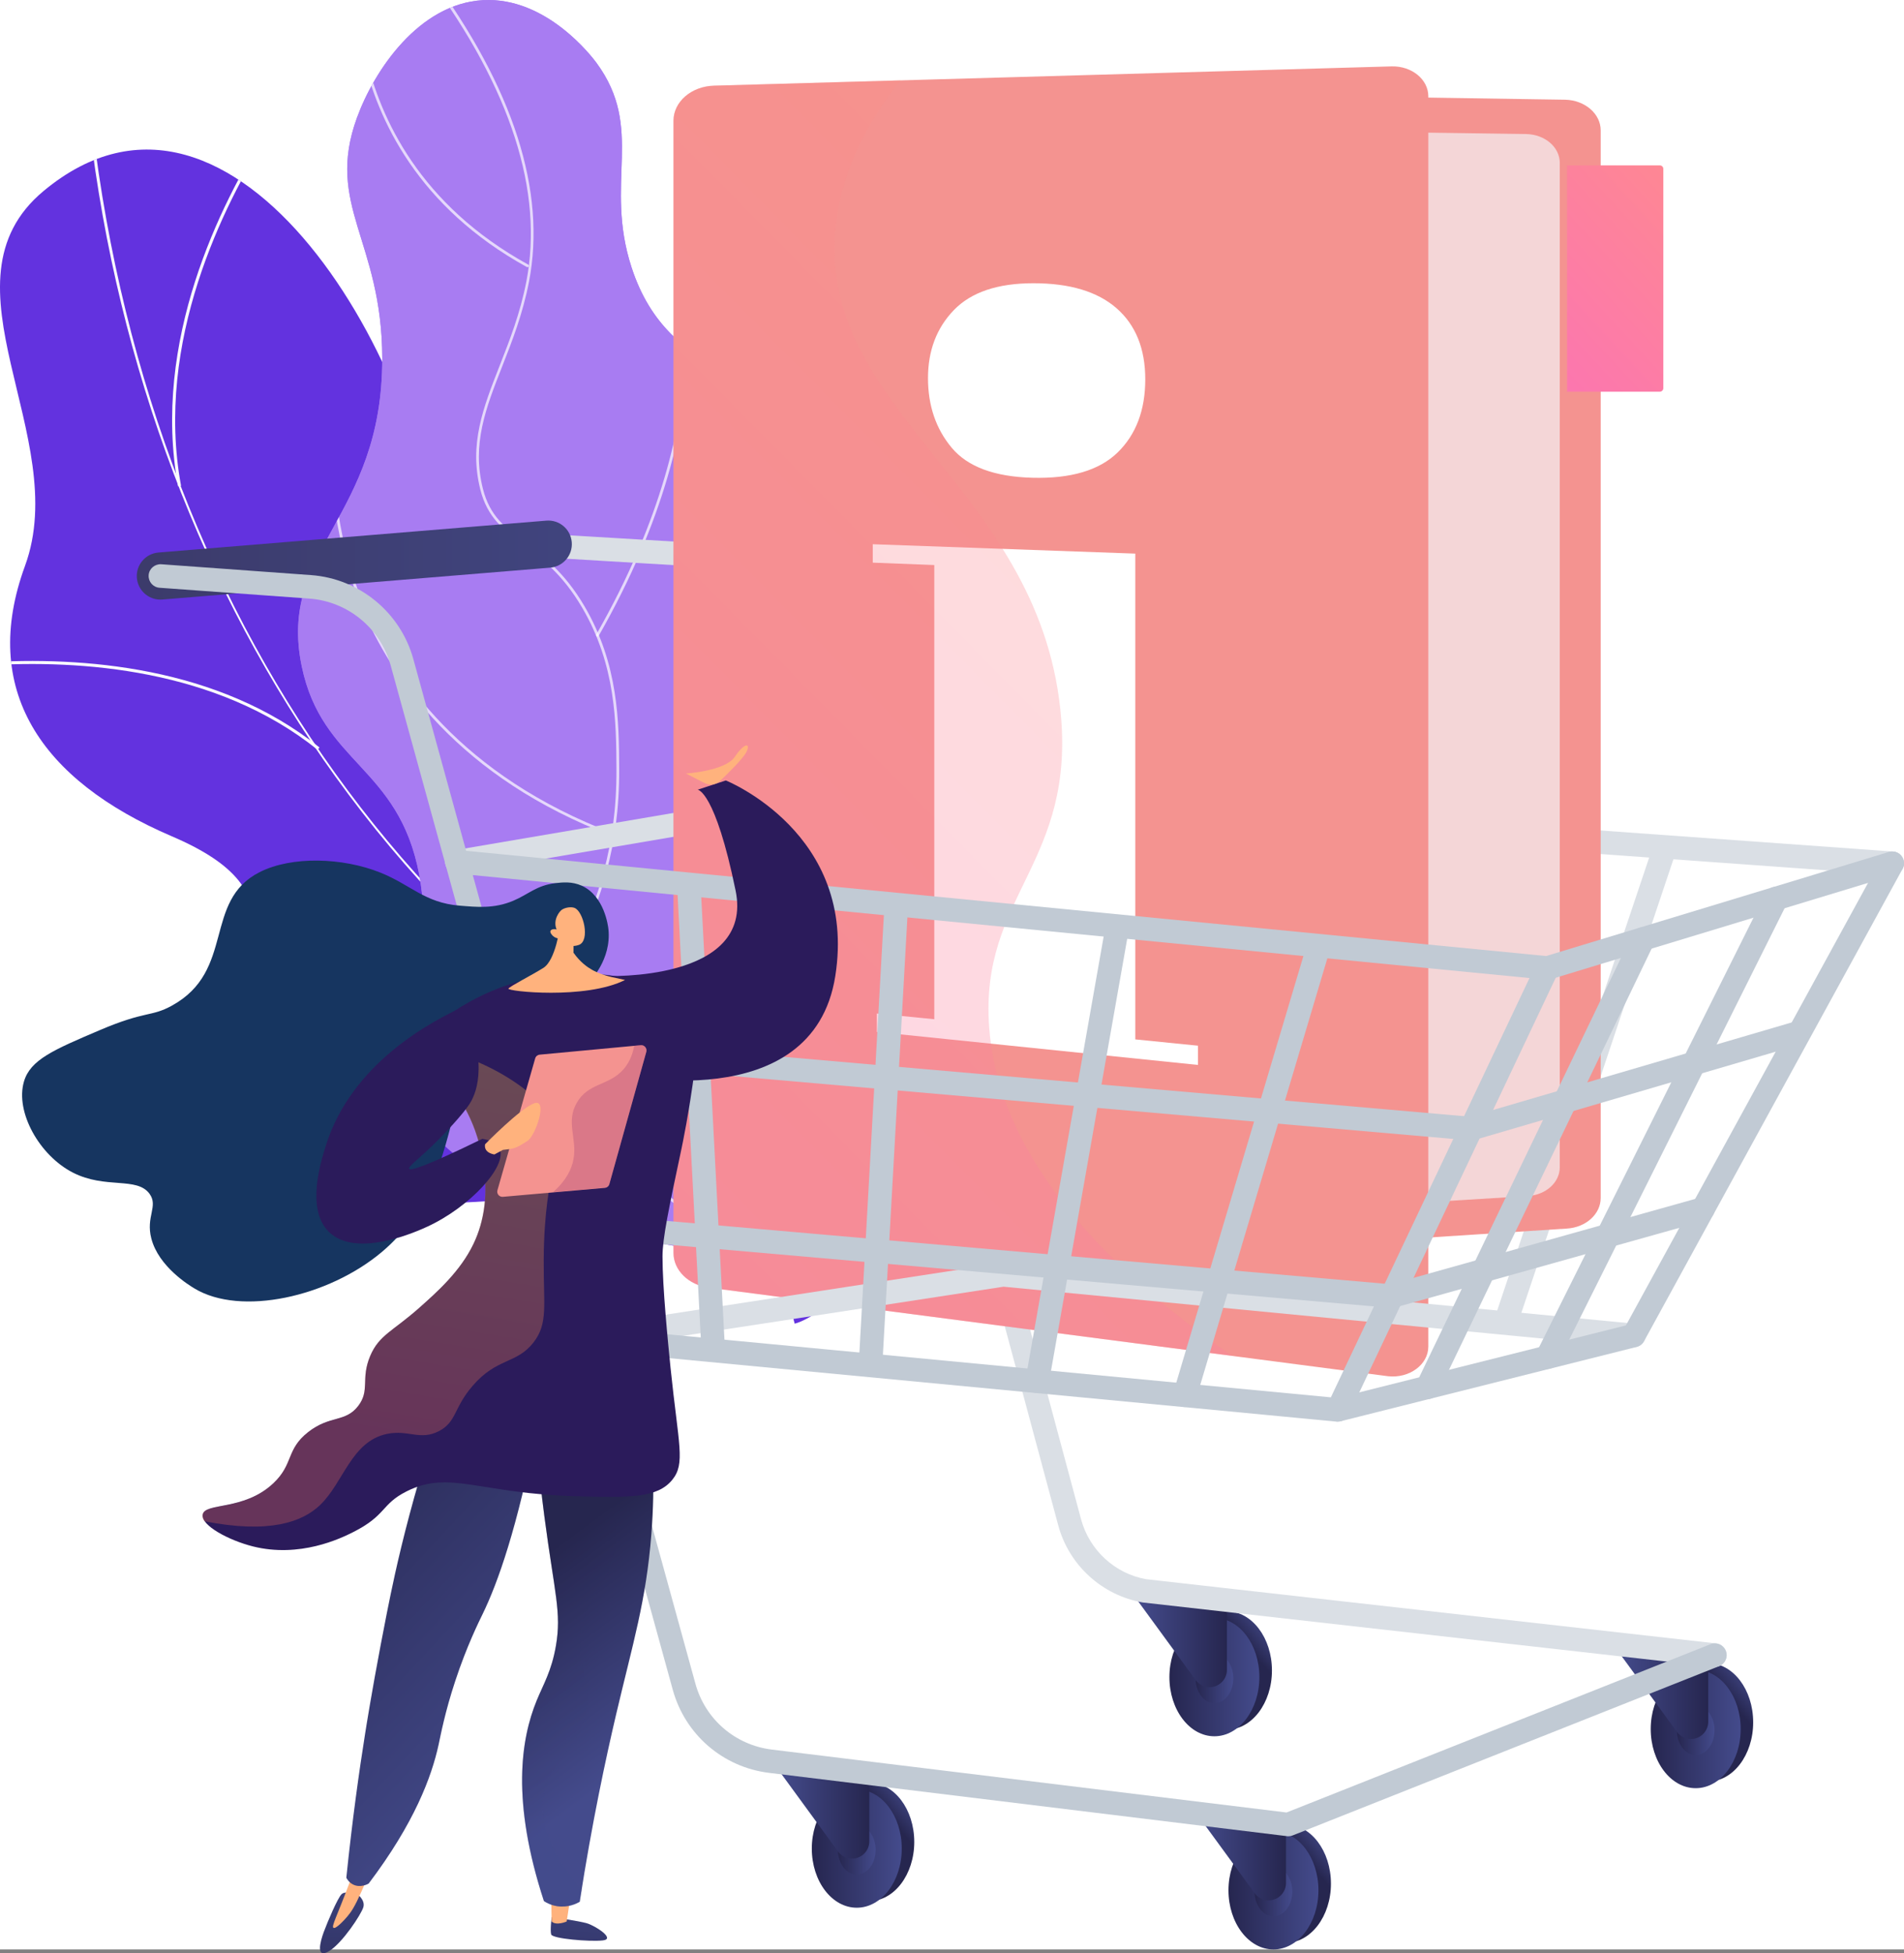 <?xml version="1.0" encoding="utf-8"?>
<!-- Generator: Adobe Illustrator 23.1.0, SVG Export Plug-In . SVG Version: 6.00 Build 0)  -->
<svg version="1.1" xmlns="http://www.w3.org/2000/svg" xmlns:xlink="http://www.w3.org/1999/xlink" x="0px" y="0px"
	 viewBox="0 0 2633.4 2701.1" style="enable-background:new 0 0 2633.4 2701.1;" xml:space="preserve">
<rect x="0" y="0" width="2633.4" height="2701.1" fill="#808080" stroke="none"/>
<style type="text/css">
	.st0{fill:#FFFFFF;}
	.st1{display:none;fill:#F4F7FA;}
	.st2{clip-path:url(#SVGID_2_);}
	.st3{fill:#FCFDFE;}
	.st4{fill:#A87CF2;}
	.st5{clip-path:url(#SVGID_4_);}
	.st6{opacity:0.7;fill:#FFFFFF;}
	.st7{fill:url(#SVGID_5_);}
	.st8{fill:url(#SVGID_6_);}
	.st9{fill:url(#SVGID_7_);}
	.st10{fill:url(#SVGID_8_);}
	.st11{fill:url(#SVGID_9_);}
	.st12{fill:url(#SVGID_10_);}
	.st13{fill:url(#SVGID_11_);}
	.st14{fill:url(#SVGID_12_);}
	.st15{fill:#DADFE5;}
	.st16{fill:url(#SVGID_13_);}
	.st17{fill:url(#SVGID_14_);}
	.st18{fill:url(#SVGID_15_);}
	.st19{fill:url(#SVGID_16_);}
	.st20{fill:url(#SVGID_17_);}
	.st21{fill:url(#SVGID_18_);}
	.st22{fill:url(#SVGID_19_);}
	.st23{fill:url(#SVGID_20_);}
	.st24{fill:url(#SVGID_21_);}
	.st25{fill:#F49390;}
	.st26{opacity:0.67;fill:#F4F7FA;}
	.st27{fill:url(#SVGID_22_);}
	.st28{opacity:0.3;fill:url(#SVGID_23_);}
	.st29{fill:#C1CAD4;}
	.st30{fill:#2B1B5B;}
	.st31{fill:url(#SVGID_24_);}
	.st32{fill:#FFB27D;}
	.st33{fill:url(#SVGID_25_);}
	.st34{fill:url(#SVGID_26_);}
	.st35{fill:url(#SVGID_27_);}
	.st36{fill:#163560;}
	.st37{opacity:0.3;fill:url(#SVGID_28_);}
	.st38{opacity:0.3;}
	.st39{fill:url(#SVGID_29_);}
	.st40{opacity:0.3;fill:url(#SVGID_30_);}
</style>
<g id="Background">
	<g>
		<g>
			<rect y="0" class="st0" width="2633.4" height="2695.9"/>
		</g>
	</g>
</g>
<g id="Illustration">
	<g>
		<path class="st1" d="M617.6,180.1C523.1,312.4,630,529.7,490.8,628.5C355.2,724.7,191.7,563,64,645.6
			c-189.4,122.6-161,693.2,110.2,1050.4c81.6,107.4,150.2,149.6,179.5,270.4c63,259.4-169.5,410.9-126.9,539.4
			c95.9,289.2,1614.9,547,2234.6-312.6c289.4-401.4,338.2-985,88.1-1431.3C2097.6-44.4,829.7-116.8,617.6,180.1z"/>
		<g>
			<g>
				<g>
					<defs>
						<path id="SVGID_1_" d="M1099.1,1830.5c19-4.6,56.3-31.4,63.1-42.4c45.5-73.2,139.5-204.6,124.2-294.4
							c-2.6-15.3-73.2-22-84.4-35.1c-43.9-15.2-60.1-17.7-94.8-52.7c-102.4-103.2,79.1-338.4-167.7-386.7
							c-180.8-35.4-321.7,41.1-332.8-232.2C595.5,513.7,325.8,43.2,60.3,264.1C-92,390.8,100.3,603,34.6,782.5
							c-62.5,170.5,20.8,296,203.2,374.1c182.5,78,99,162.8,66,321.9c-39.6,191.2,247.9,192.5,380.7,181.8
							C791.4,1651.6,1069.5,1701.7,1099.1,1830.5z"/>
					</defs>
					<use xlink:href="#SVGID_1_"  style="overflow:visible;fill:#6332DF;"/>
					<clipPath id="SVGID_2_">
						<use xlink:href="#SVGID_1_"  style="overflow:visible;"/>
					</clipPath>
					<g class="st2">
						<g>
							<path class="st3" d="M1222.8,1648.9l1.4-3.9C620.9,1429.3,211,879.2,127.7,173.3l-4.1,0.5C163,508.3,280.7,819.6,463.9,1074
								C656.5,1341.5,918.9,1540.3,1222.8,1648.9z"/>
							<path class="st3" d="M278.3,1556c159.5-72.6,436.1-104.7,616.6-71.5l0.8-4.1c-181.2-33.3-459-1.1-619.1,71.8L278.3,1556z"/>
							<path class="st3" d="M1104.8,1605.2l2.4-3.4c-77.4-55.8-123.7-148.5-137.5-275.7c-10.1-93.3-2.9-202.5,21.5-324.7l-4.1-0.8
								c-24.5,122.6-31.7,232.3-21.6,326C979.6,1455,1026.4,1548.7,1104.8,1605.2z"/>
							<path class="st3" d="M439.3,1036.9l2.6-3.2C301.4,921,112.5,907.6-21.2,916.2l0.3,4.2C112,911.8,299.8,925.1,439.3,1036.9z"
								/>
							<path class="st3" d="M246.3,672.6l4.1-0.8c-36.8-199.5,59.3-389.5,119.9-485l-3.5-2.2C305.8,280.7,209.2,471.7,246.3,672.6z"
								/>
						</g>
					</g>
				</g>
			</g>
		</g>
		<g>
			<path class="st4" d="M1284.6,1650.2c63.3-86.2,26.9-244.5-27.7-340.6c-63.8-112.2-126.9-94.7-169.8-185.8
				c-79.8-169.7,106.3-300.1,39.4-477.6c-54.7-145.1-199.8-113-253-276.4c-38.4-117.9,18.7-191.3-48.6-283
				c-5.8-7.8-69-91.4-156.8-86.6c-88.6,4.9-150.5,97-174.4,162.6c-44.2,121.2,34.7,169.7,35,332.6
				c0.5,221.8-145.4,263.2-111.3,426.4c28.2,134.8,134.1,137.6,162.4,287.7c26.2,139.3-55.6,187.5-29,279.6
				C612.3,1700.8,1155.4,1826,1284.6,1650.2z"/>
			<g>
				<defs>
					<path id="SVGID_3_" d="M1284.6,1650.2c63.3-86.2,26.9-244.5-27.7-340.6c-63.8-112.2-126.9-94.7-169.8-185.8
						c-79.8-169.7,106.3-300.1,39.4-477.6c-54.7-145.1-199.8-113-253-276.4c-38.4-117.9,18.7-191.3-48.6-283
						c-5.8-7.8-69-91.4-156.8-86.6c-88.6,4.9-150.5,97-174.4,162.6c-44.2,121.2,34.7,169.7,35,332.6
						c0.5,221.8-145.4,263.2-111.3,426.4c28.2,134.8,134.1,137.6,162.4,287.7c26.2,139.3-55.6,187.5-29,279.6
						C612.3,1700.8,1155.4,1826,1284.6,1650.2z"/>
				</defs>
				<use xlink:href="#SVGID_3_"  style="overflow:visible;fill:#A87CF2;"/>
				<clipPath id="SVGID_4_">
					<use xlink:href="#SVGID_3_"  style="overflow:visible;"/>
				</clipPath>
				<g class="st5">
					<path class="st6" d="M1196.9,1787.3c-0.1,0-0.3,0-0.4,0c-92.9-19.7-177.6-57.9-251.8-113.7c-70.3-52.9-143-107.5-168.7-197.5
						c-19.5-68.4-0.1-114.9,24.4-173.9c23.5-56.5,52.7-126.8,52.2-238.7c-0.3-63.9-0.7-143.5-47.5-223.3
						c-27.2-46.4-56.2-68.1-81.7-87.2c-26.5-19.9-49.3-37-59.1-76.1c-15.8-62.9,4-113.1,26.8-171.3c13.9-35.4,28.3-72.1,36.9-116.3
						C752,264.8,706.6,123.4,592.8-31c-0.6-0.8-0.4-2,0.4-2.7c0.8-0.6,2-0.4,2.7,0.4C710.3,122,755.9,264.4,731.6,389.9
						c-8.7,44.6-23.1,81.4-37.1,117c-22.6,57.6-42.1,107.3-26.6,169c9.5,37.8,30.8,53.8,57.7,74c25.8,19.4,55.1,41.3,82.7,88.3
						c47.4,80.7,47.8,160.8,48.1,225.2c0.5,112.7-28.9,183.4-52.5,240.2c-24.2,58.3-43.4,104.3-24.2,171.4
						c25.3,88.8,97.5,143,167.3,195.5c73.7,55.4,157.9,93.5,250.3,113c1,0.2,1.7,1.2,1.5,2.2
						C1198.6,1786.7,1197.8,1787.3,1196.9,1787.3z"/>
					<path class="st6" d="M826.3,880.4c-0.3,0-0.6-0.1-0.9-0.3c-0.9-0.5-1.2-1.7-0.7-2.6c92.6-162.1,118.1-292.3,123.1-373
						c5.5-87.4-11.2-137.1-11.4-137.6c-0.3-1,0.2-2.1,1.2-2.4c1-0.3,2.1,0.2,2.4,1.2c0.2,0.5,17,50.7,11.6,138.8
						c-5,81.1-30.6,212-123.6,374.9C827.6,880.1,827,880.4,826.3,880.4z"/>
					<path class="st6" d="M848,1156.3c-0.2,0-0.5,0-0.7-0.1c-211.9-80.4-306.1-217.5-347.8-318.4c-45.2-109.4-40.3-201-40.2-201.9
						c0.1-1,1-1.8,2-1.8c1,0.1,1.8,1,1.8,2c-0.1,0.9-5,91.8,40,200.4c41.5,100.2,135.1,236.3,345.6,316.2c1,0.4,1.5,1.5,1.1,2.4
						C849.5,1155.8,848.7,1156.3,848,1156.3z"/>
					<path class="st6" d="M868.1,1617.4c-0.6,0-1.2-0.3-1.6-0.8c-0.6-0.9-0.4-2,0.5-2.6c175.6-122.2,242.5-259.9,267.7-353.9
						c27.2-101.8,12.9-175.6,12.7-176.3c-0.2-1,0.5-2,1.5-2.2c1-0.2,2,0.5,2.2,1.5c0.1,0.7,14.7,75.4-12.8,178
						c-25.3,94.7-92.6,233.3-269.2,356.1C868.9,1617.2,868.5,1617.4,868.1,1617.4z"/>
					<path class="st6" d="M729.6,369.5c-0.3,0-0.6-0.1-0.9-0.2C577.6,286,522.2,165.1,502.3,78.2c-21.5-94.1-7.2-169.5-7-170.2
						c0.2-1,1.2-1.7,2.2-1.5c1,0.2,1.7,1.2,1.5,2.2c-0.1,0.7-14.4,75.5,7,168.8c19.7,86,74.7,205.9,224.5,288.4
						c0.9,0.5,1.3,1.7,0.7,2.6C731,369.1,730.3,369.5,729.6,369.5z"/>
				</g>
			</g>
		</g>
		<g>
			<g>
				<g>
					
						<linearGradient id="SVGID_5_" gradientUnits="userSpaceOnUse" x1="-4111.784" y1="2325.35" x2="-4077.387" y2="2354.274" gradientTransform="matrix(-1 0 0 1 -1682.048 0)">
						<stop  offset="0" style="stop-color:#444B8C"/>
						<stop  offset="0.996" style="stop-color:#26264F"/>
					</linearGradient>
					<path class="st7" d="M2300.4,2381.8c0,45.2,27.8,81.8,62.2,81.8c34.3,0,62.2-36.6,62.2-81.8c0-45.2-27.8-81.8-62.2-81.8
						C2328.2,2300,2300.4,2336.7,2300.4,2381.8z"/>
					
						<linearGradient id="SVGID_6_" gradientUnits="userSpaceOnUse" x1="-4089.477" y1="2391.059" x2="-3965.132" y2="2391.059" gradientTransform="matrix(-1 0 0 1 -1682.048 0)">
						<stop  offset="0" style="stop-color:#444B8C"/>
						<stop  offset="0.996" style="stop-color:#26264F"/>
					</linearGradient>
					<path class="st8" d="M2283.1,2391.1c0,45.2,27.8,81.8,62.2,81.8c34.3,0,62.2-36.6,62.2-81.8c0-45.2-27.8-81.8-62.2-81.8
						C2310.9,2309.3,2283.1,2345.9,2283.1,2391.1z"/>
					
						<linearGradient id="SVGID_7_" gradientUnits="userSpaceOnUse" x1="-4053.363" y1="2392.706" x2="-4001.258" y2="2392.706" gradientTransform="matrix(-1 0 0 1 -1682.048 0)">
						<stop  offset="0" style="stop-color:#444B8C"/>
						<stop  offset="0.996" style="stop-color:#26264F"/>
					</linearGradient>
					<path class="st9" d="M2319.2,2392.7c0,18.9,11.7,34.3,26.1,34.3c14.4,0,26.1-15.3,26.1-34.3c0-18.9-11.7-34.3-26.1-34.3
						C2330.9,2358.4,2319.2,2373.8,2319.2,2392.7z"/>
				</g>
				<linearGradient id="SVGID_8_" gradientUnits="userSpaceOnUse" x1="2238.649" y1="2344.715" x2="2362.576" y2="2344.715">
					<stop  offset="0" style="stop-color:#444B8C"/>
					<stop  offset="0.996" style="stop-color:#26264F"/>
				</linearGradient>
				<path class="st10" d="M2362.6,2291.2v89.8c0,13.2-10.7,23.9-23.9,23.9l0,0c-7.6,0-14.8-3.6-19.3-9.8l-80.8-110.6L2362.6,2291.2z
					"/>
			</g>
			<g>
				<g>
					
						<linearGradient id="SVGID_9_" gradientUnits="userSpaceOnUse" x1="-3446.149" y1="2253.633" x2="-3411.752" y2="2282.557" gradientTransform="matrix(-1 0 0 1 -1682.048 0)">
						<stop  offset="0" style="stop-color:#444B8C"/>
						<stop  offset="0.996" style="stop-color:#26264F"/>
					</linearGradient>
					<path class="st11" d="M1634.8,2310.1c0,45.2,27.8,81.8,62.2,81.8c34.3,0,62.2-36.6,62.2-81.8c0-45.2-27.8-81.8-62.2-81.8
						C1662.6,2228.3,1634.8,2264.9,1634.8,2310.1z"/>
					
						<linearGradient id="SVGID_10_" gradientUnits="userSpaceOnUse" x1="-3423.841" y1="2319.343" x2="-3299.495" y2="2319.343" gradientTransform="matrix(-1 0 0 1 -1682.048 0)">
						<stop  offset="0" style="stop-color:#444B8C"/>
						<stop  offset="0.996" style="stop-color:#26264F"/>
					</linearGradient>
					<path class="st12" d="M1617.4,2319.3c0,45.2,27.8,81.8,62.2,81.8c34.3,0,62.2-36.6,62.2-81.8c0-45.2-27.8-81.8-62.2-81.8
						C1645.3,2237.6,1617.4,2274.2,1617.4,2319.3z"/>
					
						<linearGradient id="SVGID_11_" gradientUnits="userSpaceOnUse" x1="-3387.726" y1="2320.99" x2="-3335.623" y2="2320.99" gradientTransform="matrix(-1 0 0 1 -1682.048 0)">
						<stop  offset="0" style="stop-color:#444B8C"/>
						<stop  offset="0.996" style="stop-color:#26264F"/>
					</linearGradient>
					<path class="st13" d="M1653.6,2321c0,18.9,11.7,34.3,26.1,34.3c14.4,0,26.1-15.3,26.1-34.3c0-18.9-11.7-34.3-26.1-34.3
						C1665.2,2286.7,1653.6,2302.1,1653.6,2321z"/>
				</g>
				<linearGradient id="SVGID_12_" gradientUnits="userSpaceOnUse" x1="1573.015" y1="2272.999" x2="1696.94" y2="2272.999">
					<stop  offset="0" style="stop-color:#444B8C"/>
					<stop  offset="0.996" style="stop-color:#26264F"/>
				</linearGradient>
				<path class="st14" d="M1696.9,2219.5v89.8c0,13.2-10.7,23.9-23.9,23.9l0,0c-7.6,0-14.8-3.6-19.3-9.8l-80.8-110.6L1696.9,2219.5z
					"/>
			</g>
			<path class="st15" d="M2371.9,2305.2c8.2,0,15.2-6.2,16.2-14.5c1-8.9-5.4-17-14.4-18l-788.3-88.8c-42.9-7.4-78.7-40-90.2-82.9
				L1165,871.5c-17.6-65.5-74.8-112.6-142.4-117.2L782.7,740c-9-0.6-16.7,6.3-17.2,15.3c-0.5,9,6.3,16.7,15.3,17.2l239.6,14.3
				c53.6,3.7,99.1,41.1,113,93.1l330.2,1229.4c14.8,55.2,60.8,97.1,117.1,106.8l789.2,89C2370.6,2305.2,2371.2,2305.2,2371.9,2305.2
				z"/>
			<path class="st15" d="M1823.4,1821.2c7.1,0,13.6-4.7,15.7-11.8l185.6-649.5c2.5-8.7-2.5-17.7-11.2-20.2
				c-8.6-2.5-17.7,2.5-20.2,11.2l-185.6,649.5c-2.5,8.7,2.5,17.7,11.2,20.2C1820.4,1821,1822,1821.2,1823.4,1821.2z"/>
			<path class="st15" d="M1633.5,1794.1c7.8,0,14.6-5.5,16-13.4l114.5-643.4c1.6-8.9-4.3-17.3-13.2-18.9
				c-8.9-1.6-17.3,4.3-18.9,13.2l-114.5,643.4c-1.6,8.9,4.3,17.3,13.2,18.9C1631.6,1794,1632.6,1794.1,1633.5,1794.1z"/>
			<path class="st15" d="M1515.6,1773c0.2,0,0.5,0,0.7,0c9-0.4,16-8,15.6-17l-26.4-636.6c-0.4-9-7.6-16.1-17-15.6
				c-9,0.4-16,8-15.6,17l26.4,636.6C1499.6,1766.1,1506.9,1773,1515.6,1773z"/>
			<path class="st15" d="M2082.5,1845c6.8,0,13.2-4.3,15.5-11.1l217.9-649.8c2.9-8.5-1.7-17.8-10.3-20.6
				c-8.5-2.8-17.8,1.7-20.6,10.3L2067,1823.5c-2.9,8.5,1.7,17.8,10.3,20.6C2079,1844.7,2080.7,1845,2082.5,1845z"/>
			
				<linearGradient id="SVGID_13_" gradientUnits="userSpaceOnUse" x1="-2472.974" y1="774.515" x2="-1871.302" y2="774.515" gradientTransform="matrix(-1 0 0 1 -1682.048 0)">
				<stop  offset="0" style="stop-color:#40447E"/>
				<stop  offset="0.996" style="stop-color:#3C3B6B"/>
			</linearGradient>
			<path class="st16" d="M221.8,829.2c0.9,0,1.8,0,2.7-0.1L761,785c17.9-1.5,31.3-17.2,29.8-35.2c-1.5-18-17.2-31.3-35.2-29.8
				l-536.5,44.1c-17.9,1.5-31.3,17.2-29.8,35.2C190.8,816.3,205,829.2,221.8,829.2z"/>
			<g>
				<g>
					
						<linearGradient id="SVGID_14_" gradientUnits="userSpaceOnUse" x1="-3527.788" y1="2548.405" x2="-3493.39" y2="2577.33" gradientTransform="matrix(-1 0 0 1 -1682.048 0)">
						<stop  offset="0" style="stop-color:#444B8C"/>
						<stop  offset="0.996" style="stop-color:#26264F"/>
					</linearGradient>
					<path class="st17" d="M1716.4,2604.9c0,45.2,27.8,81.8,62.2,81.8c34.3,0,62.2-36.6,62.2-81.8s-27.8-81.8-62.2-81.8
						C1744.2,2523.1,1716.4,2559.7,1716.4,2604.9z"/>
					
						<linearGradient id="SVGID_15_" gradientUnits="userSpaceOnUse" x1="-3505.481" y1="2614.115" x2="-3381.136" y2="2614.115" gradientTransform="matrix(-1 0 0 1 -1682.048 0)">
						<stop  offset="0" style="stop-color:#444B8C"/>
						<stop  offset="0.996" style="stop-color:#26264F"/>
					</linearGradient>
					<path class="st18" d="M1699.1,2614.1c0,45.2,27.8,81.8,62.2,81.8c34.3,0,62.2-36.6,62.2-81.8c0-45.2-27.8-81.8-62.2-81.8
						C1726.9,2532.3,1699.1,2568.9,1699.1,2614.1z"/>
					
						<linearGradient id="SVGID_16_" gradientUnits="userSpaceOnUse" x1="-3469.366" y1="2615.762" x2="-3417.262" y2="2615.762" gradientTransform="matrix(-1 0 0 1 -1682.048 0)">
						<stop  offset="0" style="stop-color:#444B8C"/>
						<stop  offset="0.996" style="stop-color:#26264F"/>
					</linearGradient>
					<path class="st19" d="M1735.2,2615.8c0,18.9,11.7,34.3,26.1,34.3c14.4,0,26.1-15.3,26.1-34.3c0-18.9-11.7-34.3-26.1-34.3
						C1746.9,2581.5,1735.2,2596.8,1735.2,2615.8z"/>
				</g>
				<linearGradient id="SVGID_17_" gradientUnits="userSpaceOnUse" x1="1654.653" y1="2567.771" x2="1778.577" y2="2567.771">
					<stop  offset="0" style="stop-color:#444B8C"/>
					<stop  offset="0.996" style="stop-color:#26264F"/>
				</linearGradient>
				<path class="st20" d="M1778.6,2514.3v89.8c0,13.2-10.7,23.9-23.9,23.9l0,0c-7.6,0-14.8-3.6-19.3-9.8l-80.8-110.6L1778.6,2514.3z
					"/>
			</g>
			<g>
				<g>
					
						<linearGradient id="SVGID_18_" gradientUnits="userSpaceOnUse" x1="-2951.489" y1="2490.712" x2="-2917.092" y2="2519.637" gradientTransform="matrix(-1 0 0 1 -1682.048 0)">
						<stop  offset="0" style="stop-color:#444B8C"/>
						<stop  offset="0.996" style="stop-color:#26264F"/>
					</linearGradient>
					<path class="st21" d="M1140.1,2547.2c0,45.2,27.8,81.8,62.2,81.8c34.3,0,62.2-36.6,62.2-81.8c0-45.2-27.8-81.8-62.2-81.8
						C1167.9,2465.4,1140.1,2502,1140.1,2547.2z"/>
					
						<linearGradient id="SVGID_19_" gradientUnits="userSpaceOnUse" x1="-2929.182" y1="2556.422" x2="-2804.836" y2="2556.422" gradientTransform="matrix(-1 0 0 1 -1682.048 0)">
						<stop  offset="0" style="stop-color:#444B8C"/>
						<stop  offset="0.996" style="stop-color:#26264F"/>
					</linearGradient>
					<path class="st22" d="M1122.8,2556.4c0,45.2,27.8,81.8,62.2,81.8c34.3,0,62.2-36.6,62.2-81.8c0-45.2-27.8-81.8-62.2-81.8
						C1150.6,2474.6,1122.8,2511.3,1122.8,2556.4z"/>
					
						<linearGradient id="SVGID_20_" gradientUnits="userSpaceOnUse" x1="-2893.067" y1="2558.068" x2="-2840.964" y2="2558.068" gradientTransform="matrix(-1 0 0 1 -1682.048 0)">
						<stop  offset="0" style="stop-color:#444B8C"/>
						<stop  offset="0.996" style="stop-color:#26264F"/>
					</linearGradient>
					<path class="st23" d="M1158.9,2558.1c0,18.9,11.7,34.3,26.1,34.3c14.4,0,26.1-15.3,26.1-34.3c0-18.9-11.7-34.3-26.1-34.3
						C1170.6,2523.8,1158.9,2539.1,1158.9,2558.1z"/>
				</g>
				<linearGradient id="SVGID_21_" gradientUnits="userSpaceOnUse" x1="1078.355" y1="2510.079" x2="1202.279" y2="2510.079">
					<stop  offset="0" style="stop-color:#444B8C"/>
					<stop  offset="0.996" style="stop-color:#26264F"/>
				</linearGradient>
				<path class="st24" d="M1202.3,2456.6v89.8c0,13.2-10.7,23.9-23.9,23.9l0,0c-7.6,0-14.8-3.6-19.3-9.8l-80.8-110.6L1202.3,2456.6z
					"/>
			</g>
			<path class="st15" d="M2617.1,1210.1c8.5,0,15.6-6.6,16.2-15.1c0.6-9-6.1-16.8-15.1-17.4l-1403.9-101.1c-1.3-0.1-2.6,0-3.9,0.2
				l-581.2,99c-8.9,1.5-14.8,9.9-13.3,18.8c1.5,8.9,9.8,14.8,18.8,13.3l579.3-98.7L2615.9,1210
				C2616.3,1210.1,2616.7,1210.1,2617.1,1210.1z"/>
			<g>
				<path class="st25" d="M1003.9,120.1v1654.2L2167,1699c26.4-1.5,46.9-20,46.9-42.3V180.3c0-22.9-21.7-41.7-49-42.4L1003.9,120.1z
					"/>
				<path class="st26" d="M944.8,169v1556.4l1168.4-71.4c24.9-1.5,44.1-18.8,44.1-39.8V225.2c0-21.6-20.4-39.2-46.1-39.8L944.8,169z
					"/>
				<linearGradient id="SVGID_22_" gradientUnits="userSpaceOnUse" x1="2468.637" y1="166.01" x2="2017.643" y2="584.532">
					<stop  offset="0" style="stop-color:#FF9085"/>
					<stop  offset="1" style="stop-color:#FB6FBB"/>
				</linearGradient>
				<path class="st27" d="M2295.7,541.7h-128.3V228.7h128.3c2.6,0,4.8,2.1,4.8,4.8V537C2300.4,539.6,2298.3,541.7,2295.7,541.7z"/>
				<path class="st25" d="M931.5,167v1565.7c0,23.9,20.8,44.3,48.9,48l939.5,122.5c29.5,3.2,55.6-16.1,55.6-41.1V133.2
					c0-23.3-22.8-42-50.5-41.4l-937.6,26.7C956.2,119.4,931.5,140.8,931.5,167z"/>
				<g>
					<g>
						<path class="st0" d="M1207.1,752.6l363.1,13v671.8l86.7,8.7v26.6l-444.1-45.6v-25.5l79.4,7.9V781.4l-85.1-3.3V752.6z
							 M1427.9,660.7c-52.5-1.4-89.6-15.2-111.6-41.5c-21.9-26.2-32.8-58.3-32.8-96.3c0-38,11.9-69.3,35.7-94
							c23.9-24.8,60.6-37.2,110.1-37.2c50,0,88.4,11.4,114.8,34.4c26.5,23.1,39.9,55.9,39.9,98.5c0,42.6-12.8,76.4-38.3,101.2
							C1520.3,650.5,1480.9,662.1,1427.9,660.7z"/>
					</g>
				</g>
				<linearGradient id="SVGID_23_" gradientUnits="userSpaceOnUse" x1="1779.87" y1="555.876" x2="351.109" y2="1966.78">
					<stop  offset="0" style="stop-color:#FF9085"/>
					<stop  offset="1" style="stop-color:#FB6FBB"/>
				</linearGradient>
				<path class="st28" d="M1368.1,1420.5c-13.5-182.8,121.1-226.5,98.4-439.8c-32.9-308.9-336-412.1-310.8-666.3
					c7.9-79.4,45.2-147.7,89.8-203.3l-258.3,7.4c-31.1,0.9-55.8,22.3-55.8,48.5v1565.7c0,23.9,20.8,44.3,48.9,48l723.8,94.4
					C1451.7,1699.6,1377.3,1544,1368.1,1420.5z"/>
			</g>
			<path class="st29" d="M2140.1,1354.9c1.6,0,3.2-0.2,4.7-0.7l477-144.8c8.6-2.6,13.5-11.7,10.9-20.3c-2.6-8.6-11.8-13.5-20.3-10.9
				l-473.9,143.9L633.6,1175.5c-9.1-1-16.9,5.7-17.8,14.6c-0.9,9,5.7,16.9,14.6,17.8l1508.1,146.9
				C2139,1354.9,2139.5,1354.9,2140.1,1354.9z"/>
			<path class="st15" d="M813.6,1867.3c0.8,0,1.7-0.1,2.5-0.2l571.9-87.7l870.1,83.7c9,0.8,16.9-5.7,17.8-14.7
				c0.9-9-5.7-16.9-14.7-17.8l-872.1-83.9c-1.3-0.1-2.7-0.1-4,0.1l-573.9,88.1c-8.9,1.4-15,9.7-13.6,18.6
				C798.7,1861.6,805.7,1867.3,813.6,1867.3z"/>
			<path class="st29" d="M1850.6,1965.9c6.2,0,12-3.6,14.7-9.3l289.5-611c3.9-8.1,0.4-17.9-7.8-21.7c-8.1-3.8-17.9-0.4-21.7,7.8
				l-284.6,600.7l-1025.6-97.5c-9.1-0.9-16.9,5.7-17.8,14.7c-0.9,9,5.7,16.9,14.7,17.8l1037,98.6
				C1849.5,1965.9,1850,1965.9,1850.6,1965.9z"/>
			<path class="st29" d="M1850.5,1965.9c1.3,0,2.7-0.2,4-0.5l409.1-102.7c4.4-1.1,8.2-4,10.3-8l357.5-653.1
				c4.3-7.9,1.4-17.8-6.5-22.1c-7.9-4.3-17.8-1.4-22.1,6.5l-354,646.9l-402.2,101c-8.7,2.2-14,11-11.8,19.8
				C1836.6,1961,1843.2,1965.9,1850.5,1965.9z"/>
			<path class="st29" d="M2034.8,1577.2c1.6,0,3.1-0.2,4.6-0.7l449.3-131.7c8.6-2.5,13.6-11.6,11.1-20.2
				c-2.5-8.6-11.6-13.6-20.2-11.1l-446.3,130.8L706.5,1428.6c-9.1-0.9-16.9,5.9-17.7,14.8c-0.8,9,5.9,16.9,14.8,17.7l1329.7,116
				C2033.8,1577.1,2034.3,1577.2,2034.8,1577.2z"/>
			<path class="st29" d="M1925,1808.8c1.5,0,3-0.2,4.4-0.6l430.4-120.6c8.7-2.4,13.7-11.4,11.3-20.1c-2.4-8.7-11.4-13.7-20.1-11.3
				L1923.5,1776l-1152-100.8c-8.9-0.9-16.9,5.9-17.7,14.8c-0.8,9,5.9,16.9,14.8,17.7l1154.9,101
				C1924.1,1808.8,1924.5,1808.8,1925,1808.8z"/>
			<path class="st29" d="M1638.8,1945.8c7,0,13.5-4.6,15.6-11.7l184.6-619.4c2.6-8.6-2.3-17.7-11-20.3c-8.6-2.6-17.7,2.3-20.3,11
				l-184.6,619.4c-2.6,8.6,2.3,17.7,11,20.3C1635.7,1945.6,1637.3,1945.8,1638.8,1945.8z"/>
			<path class="st29" d="M1434.6,1926.4c7.8,0,14.6-5.6,16-13.5l110.7-627.6c1.6-8.9-4.4-17.3-13.2-18.9
				c-8.8-1.5-17.3,4.4-18.9,13.2l-110.7,627.6c-1.6,8.9,4.4,17.3,13.2,18.9C1432.7,1926.3,1433.6,1926.4,1434.6,1926.4z"/>
			<path class="st29" d="M1204.2,1900.2c8.6,0,15.8-6.7,16.3-15.4l34.9-623.1c0.5-9-6.4-16.7-15.4-17.2c-9.1-0.4-16.7,6.4-17.2,15.4
				l-34.9,623.1c-0.5,9,6.4,16.7,15.4,17.2C1203.6,1900.2,1203.9,1900.2,1204.2,1900.2z"/>
			<path class="st29" d="M986,1875.7c0.3,0,0.6,0,0.9,0c9-0.5,15.9-8.1,15.4-17.1l-33.2-633.1c-0.5-9-8.1-15.9-17.1-15.4
				c-9,0.5-15.9,8.1-15.4,17.1l33.2,633.1C970.2,1869,977.4,1875.7,986,1875.7z"/>
			<path class="st29" d="M1974.3,1934.9c6.1,0,11.9-3.4,14.7-9.2l298.4-620.2c3.9-8.1,0.5-17.9-7.6-21.8c-8.1-3.9-17.9-0.5-21.8,7.6
				l-298.4,620.2c-3.9,8.1-0.5,17.9,7.6,21.8C1969.5,1934.4,1971.9,1934.9,1974.3,1934.9z"/>
			<path class="st29" d="M2140,1893.2c6,0,11.8-3.3,14.6-9l316.8-634.5c4-8.1,0.8-17.8-7.3-21.9c-8.1-4-17.9-0.7-21.9,7.3
				l-316.8,634.5c-4,8.1-0.8,17.8,7.3,21.9C2135.1,1892.7,2137.6,1893.2,2140,1893.2z"/>
			<path class="st29" d="M1781.7,2539.4c2.1,0,4.1-0.4,6-1.1l590.1-234.2c8.4-3.3,12.5-12.8,9.1-21.2c-3.3-8.4-12.8-12.5-21.2-9.1
				l-586.3,232.7l-711.9-87c-50.7-6.2-92.2-42-105.7-91.2L571.7,911.5c-17.8-64.7-74.7-111.4-141.6-116.2l-207.1-15
				c-8.9-0.5-16.8,6.1-17.4,15.1c-0.6,9,6.1,16.8,15.1,17.4l207.1,15c53.2,3.8,98.4,41,112.5,92.3l390.2,1416.7
				c17.1,62,69.4,107.1,133.2,114.9l716,87.5C1780.4,2539.4,1781,2539.4,1781.7,2539.4z"/>
		</g>
		<g>
			<path class="st30" d="M1003.9,1079.3c0,0,182.4,73,151.4,270.4c-31,197.4-302.2,135.5-302.2,135.5l-15.9-135.5
				c0,0,206.2,8.6,180.2-118.1c-28.3-138-52.4-139.5-52.4-139.5L1003.9,1079.3z"/>
			
				<linearGradient id="SVGID_24_" gradientUnits="userSpaceOnUse" x1="2334.169" y1="2535.361" x2="2352.252" y2="2860.852" gradientTransform="matrix(-1 0 0 1 3142.476 0)">
				<stop  offset="0" style="stop-color:#444B8C"/>
				<stop  offset="0.996" style="stop-color:#26264F"/>
			</linearGradient>
			<path class="st31" d="M763,2651.1c0,0-2.3,18-0.7,24c1.5,6,53.8,10.4,71.6,8.3c17.8-2.1-10.6-20.2-21.9-23.6
				C800.7,2656.4,763,2651.1,763,2651.1z"/>
			<path class="st32" d="M789.3,2621.1l-5.5,36.1c0,0-14.1,6.3-20.8,0.1l-0.7-37.8L789.3,2621.1z"/>
			
				<linearGradient id="SVGID_25_" gradientUnits="userSpaceOnUse" x1="2661.455" y1="2517.184" x2="2679.537" y2="2842.662" gradientTransform="matrix(-1 0 0 1 3142.476 0)">
				<stop  offset="0" style="stop-color:#444B8C"/>
				<stop  offset="0.996" style="stop-color:#26264F"/>
			</linearGradient>
			<path class="st33" d="M494.4,2619.5c0,0,11.1,8.2,8.1,18.1c-3,9.9-28.9,49.4-47.3,60.6c-18.5,11.2-12.7-12.2-7.3-26.7
				c5.4-14.6,19.1-46.6,24.5-52C477.8,2614.1,494.4,2619.5,494.4,2619.5z"/>
			<path class="st32" d="M514.4,2579.8c-5.4,15-10.5,27.3-14.6,36.3c-8.9,20.1-13.8,27.6-19.3,34.1c-4.8,5.7-16.2,17.8-19.3,15.8
				c-3.1-2,5.2-16.8,21.3-60c2.3-6.3,9.7-26.2,9.7-26.2l0,0H514.4z"/>
			
				<linearGradient id="SVGID_26_" gradientUnits="userSpaceOnUse" x1="2228.795" y1="2410.139" x2="2411.305" y2="2165.192" gradientTransform="matrix(-1 0 0 1 3142.476 0)">
				<stop  offset="0" style="stop-color:#444B8C"/>
				<stop  offset="0.996" style="stop-color:#26264F"/>
			</linearGradient>
			<path class="st34" d="M898.9,1954.9c3.8,37.6,7.5,95.9,2,166.8c-7.2,92.3-25.6,150.6-48.7,249c-14.1,60.1-33.2,148.6-50.4,259.3
				c-4,2.3-15.8,8.3-30.9,6.1c-8.5-1.3-14.8-4.6-18.6-7.1c-45.2-138.2-31.9-223.9-10-277.3c9.3-22.7,20.6-40.7,26.6-75.7
				c8-46.3-1.9-72.1-16-179.3c-10-76.4-8.3-88.2-1.6-99.6C777.9,1951.2,859.5,1952.1,898.9,1954.9z"/>
			
				<linearGradient id="SVGID_27_" gradientUnits="userSpaceOnUse" x1="2364.372" y1="2440.538" x2="2791.828" y2="2041.9" gradientTransform="matrix(-1 0 0 1 3142.476 0)">
				<stop  offset="0" style="stop-color:#444B8C"/>
				<stop  offset="0.996" style="stop-color:#26264F"/>
			</linearGradient>
			<path class="st35" d="M743.2,1970.9c-27.7,143.1-54.9,218.3-75.5,260.8c-5.1,10.5-22,44.3-38,92.8
				c-14.2,42.9-20.1,74.5-23.1,88.4c-9.6,43.9-33.2,107.9-96.7,191.9c-0.8,0.5-11.6,6.6-22,1.1c-5.2-2.8-7.9-7.2-8.9-9.2
				c8.3-80.3,17.8-147.8,26.1-199.9c1.7-10.9,9.4-58.7,21.4-121.9c4.7-24.7,11.6-60.9,19.8-98.1c10.3-46.3,26-109.3,50.2-184.8
				C645.4,1985,694.3,1978,743.2,1970.9z"/>
			<path class="st36" d="M720.6,1395.2c22.1-5.5,59.9-6.4,90.9-33.8c4.9-4.3,34.4-34.6,30-76.4c-0.4-4-5.4-45.8-36.8-60.1
				c-13.7-6.2-26.8-4.7-36.5-3.6c-26.3,3.1-37.2,15.5-58.4,24.4c-26.6,11.2-50.5,8.7-74.4,6.7c-48.1-4-67-28.7-109.4-45.7
				c-52.2-20.9-122.5-23.1-166.9-0.6c-78.8,39.9-33.1,136.2-121.5,184.7c-29,15.9-35.6,6.5-99.6,33.8
				c-64.1,27.3-96.1,40.9-104.9,71.2c-12.2,42,21.4,102.1,67.7,125.8c45.2,23.1,88.4,5.3,106,29.3c12.5,17.1-5.4,31.5,2.5,61.8
				c10.1,39.2,52.8,65,59.6,69.1c63.9,38.7,185,12,259.2-50.4C661.9,1618.8,600.7,1425.4,720.6,1395.2z"/>
			
				<linearGradient id="SVGID_28_" gradientUnits="userSpaceOnUse" x1="2252.076" y1="2427.486" x2="2434.585" y2="2182.539" gradientTransform="matrix(-1 0 0 1 3142.476 0)">
				<stop  offset="0" style="stop-color:#444B8C"/>
				<stop  offset="0.996" style="stop-color:#26264F"/>
			</linearGradient>
			<path class="st37" d="M742.2,2351.7c9.3-22.8,20.6-40.7,26.6-75.7c8-46.3-1.9-72.1-16-179.3c-10-76.4-8.3-88.2-1.6-99.6
				c14.5-24.9,45.2-35.9,76.6-40.4c-0.4,1.6-0.8,3.2-1.2,4.8c-16.4,75.1,46.3,120.9,18,203.5c-14,40.7-36.2,50-41.4,97.3
				c-4.9,44.2,12.8,53.5,9,93.7c-5.6,60.1-48.3,74.6-59.4,120.7c-7.2,29.9-1.1,73.6,51.6,136.9c-0.9,5.5-1.8,10.9-2.6,16.5
				c-4,2.3-15.8,8.3-30.9,6.1c-8.5-1.3-14.8-4.6-18.6-7.1C707,2490.7,720.4,2405,742.2,2351.7z"/>
			<path class="st30" d="M956.8,1394c-4.1-6.4-17.3-24.3-73.3-37.5c-28-6.6-79.9-17.9-146.6-3.8c-91.6,19.4-148.7,74.4-170.2,97.5
				c17.6,11.5,66.1,46.4,90.2,112.7c7.5,20.6,29.6,91.2-2,157.2c-18.2,38.1-50.4,66.6-74.9,88.4c-36.7,32.6-55.7,37.6-68,66.7
				c-13.4,31.8,0.1,47.2-16.5,69c-17.9,23.3-38.8,12.5-69.1,36.1c-31,24.2-20,44.1-48.2,70.8c-41,38.8-95.4,26.2-97.9,43.7
				c-2.2,15,36.5,35.4,69.3,43.7c65,16.4,121.8-11.1,138.6-19.6c46.7-23.5,38.6-38.6,74.2-56.5c59.6-30,100.4,3.4,236.2,6.8
				c73.5,1.9,110.7,2.3,131.1-22.6c18.6-22.7,8.8-47.7-2.3-155.1c0,0,0,0,0,0c-3.6-35.9-11.1-111-11.1-153.8
				c0-25.3,8.7-66.6,26.3-149.3c1-4.9,10.5-49.5,18.2-109.2C967.5,1425.6,966.5,1409.1,956.8,1394z"/>
			<g class="st38">
				
					<linearGradient id="SVGID_29_" gradientUnits="userSpaceOnUse" x1="2526.412" y1="1347.017" x2="2630.886" y2="1985.92" gradientTransform="matrix(-1 0 0 1 3142.476 0)">
					<stop  offset="0" style="stop-color:#FFC444"/>
					<stop  offset="0.996" style="stop-color:#F36F56"/>
				</linearGradient>
				<path class="st39" d="M378,2051.3c28.2-26.7,17.2-46.6,48.2-70.8c30.3-23.6,51.2-12.8,69.1-36.1c16.6-21.7,3.1-37.2,16.5-69
					c12.3-29.2,31.3-34.2,68-66.7c24.5-21.7,56.7-50.3,74.9-88.4c31.6-66.1,9.5-136.6,2-157.2c-24-66.3-72.6-101.3-90.2-112.7
					c1.7-1.8,3.7-3.9,5.8-6.1c115.9,15.9,183.5,82.9,191.8,102.7c19.3,45.8-11.3,62.7-12.1,194.9c-0.4,63.2,6.4,88.1-14.1,114.5
					c-23.4,30.2-50.5,20.8-84.4,60.3c-26.1,30.3-21.9,49.5-46.2,62.3c-26.2,13.7-42.8-2.3-72.3,4c-49.3,10.5-59.8,67.3-92.4,98.4
					c-24.6,23.5-70.2,40-160.1,22.3c-2.1-3-3.1-6-2.7-8.7C282.6,2077.5,337,2090.1,378,2051.3z"/>
			</g>
			<path class="st32" d="M774.5,1281.2c0,0-5.8,46.7-23.1,57.4c-17.2,10.7-45.1,24.7-48.2,28.5c-3.1,3.8,106.8,15.6,161.3-11.9l0,0
				c-18-3.7-22.8-5.1-22.8-5.1c-4.9-1.4-14-3.9-23.1-9.1c-6.2-3.5-16.2-10.4-25.4-23.5l0.2-25.9L774.5,1281.2z"/>
			<path class="st32" d="M771.8,1297.7c0,0,11.2,15.4,28.9,9c15.8-5.8,6.4-46.5-6.2-51.2c-4.2-1.6-11.8-0.9-17,2.3
				c-3.6,2.2-13.2,14.2-7.7,27.6c-4-1.2-7.5-0.1-8.4,1.9c-1.1,2.5,2.3,5.9,3,6.7C767.2,1296.7,770.4,1297.5,771.8,1297.7z"/>
			<path class="st32" d="M974.5,1082.9l-25.8-13.2c0,0,54.4-3.4,67.6-23.1c13.1-19.7,22.5-19.7,16-6.6c-4.5,8.9-24.1,28.3-36.2,39.8
				C990.3,1085.3,981.7,1086.5,974.5,1082.9z"/>
			<path class="st30" d="M690.9,1588.1c11.5,24.4-41.3,81.3-100,108.3c-12,5.5-97.9,45-136.2,7c-31.6-31.4-11.2-96.3-3.9-119.5
				c35.8-113.8,145.7-171.6,191.8-192.5c34.4,86,14.1,124.3,6.2,136.2c-8.3,12.5-31.6,38.7-56.2,61.9
				c-17.4,16.3-28.2,24.2-26.7,26.7c1.8,3.2,22.2-2.8,101.2-41.3C676.1,1576.4,686.9,1579.8,690.9,1588.1z"/>
			<g>
				<path class="st25" d="M886.3,1445.4l-139.9,13.1c-2.9,0.3-5.4,2.3-6.2,5.2L688,1646c-1.4,4.8,2.5,9.5,7.5,9.1l141-12.4
					c3-0.3,5.5-2.3,6.3-5.2l51.1-182.9C895.2,1449.6,891.3,1445,886.3,1445.4z"/>
				
					<linearGradient id="SVGID_30_" gradientUnits="userSpaceOnUse" x1="2270.26" y1="1925.302" x2="2290.338" y2="1749.06" gradientTransform="matrix(-1 0 0 1 3142.476 0)">
					<stop  offset="0" style="stop-color:#311944"/>
					<stop  offset="0.555" style="stop-color:#6F2B60"/>
					<stop  offset="1" style="stop-color:#A03976"/>
				</linearGradient>
				<path class="st40" d="M793.2,1603.1c5.3-28.8-11-51.2,4.6-78.2c16-27.8,44.2-23.1,64.4-46c6.4-7.3,12.2-17.6,15-32.7l9.1-0.9
					c5-0.5,8.9,4.2,7.6,9l-51.1,182.9c-0.8,2.9-3.3,4.9-6.3,5.2l-71.6,6.3C783.1,1632.6,790.7,1616.8,793.2,1603.1z"/>
			</g>
			<path class="st32" d="M670.9,1582.4c0,0,48.2-49.3,67.8-56.6c19.6-7.3,2.2,44.7-9.2,52c-11.5,7.3-16,10.1-24.9,11.3
				c-9,1.1-9,1.1-9,1.1l-11.8,6.3C683.8,1596.5,668.7,1594.7,670.9,1582.4z"/>
		</g>
	</g>
</g>
</svg>
